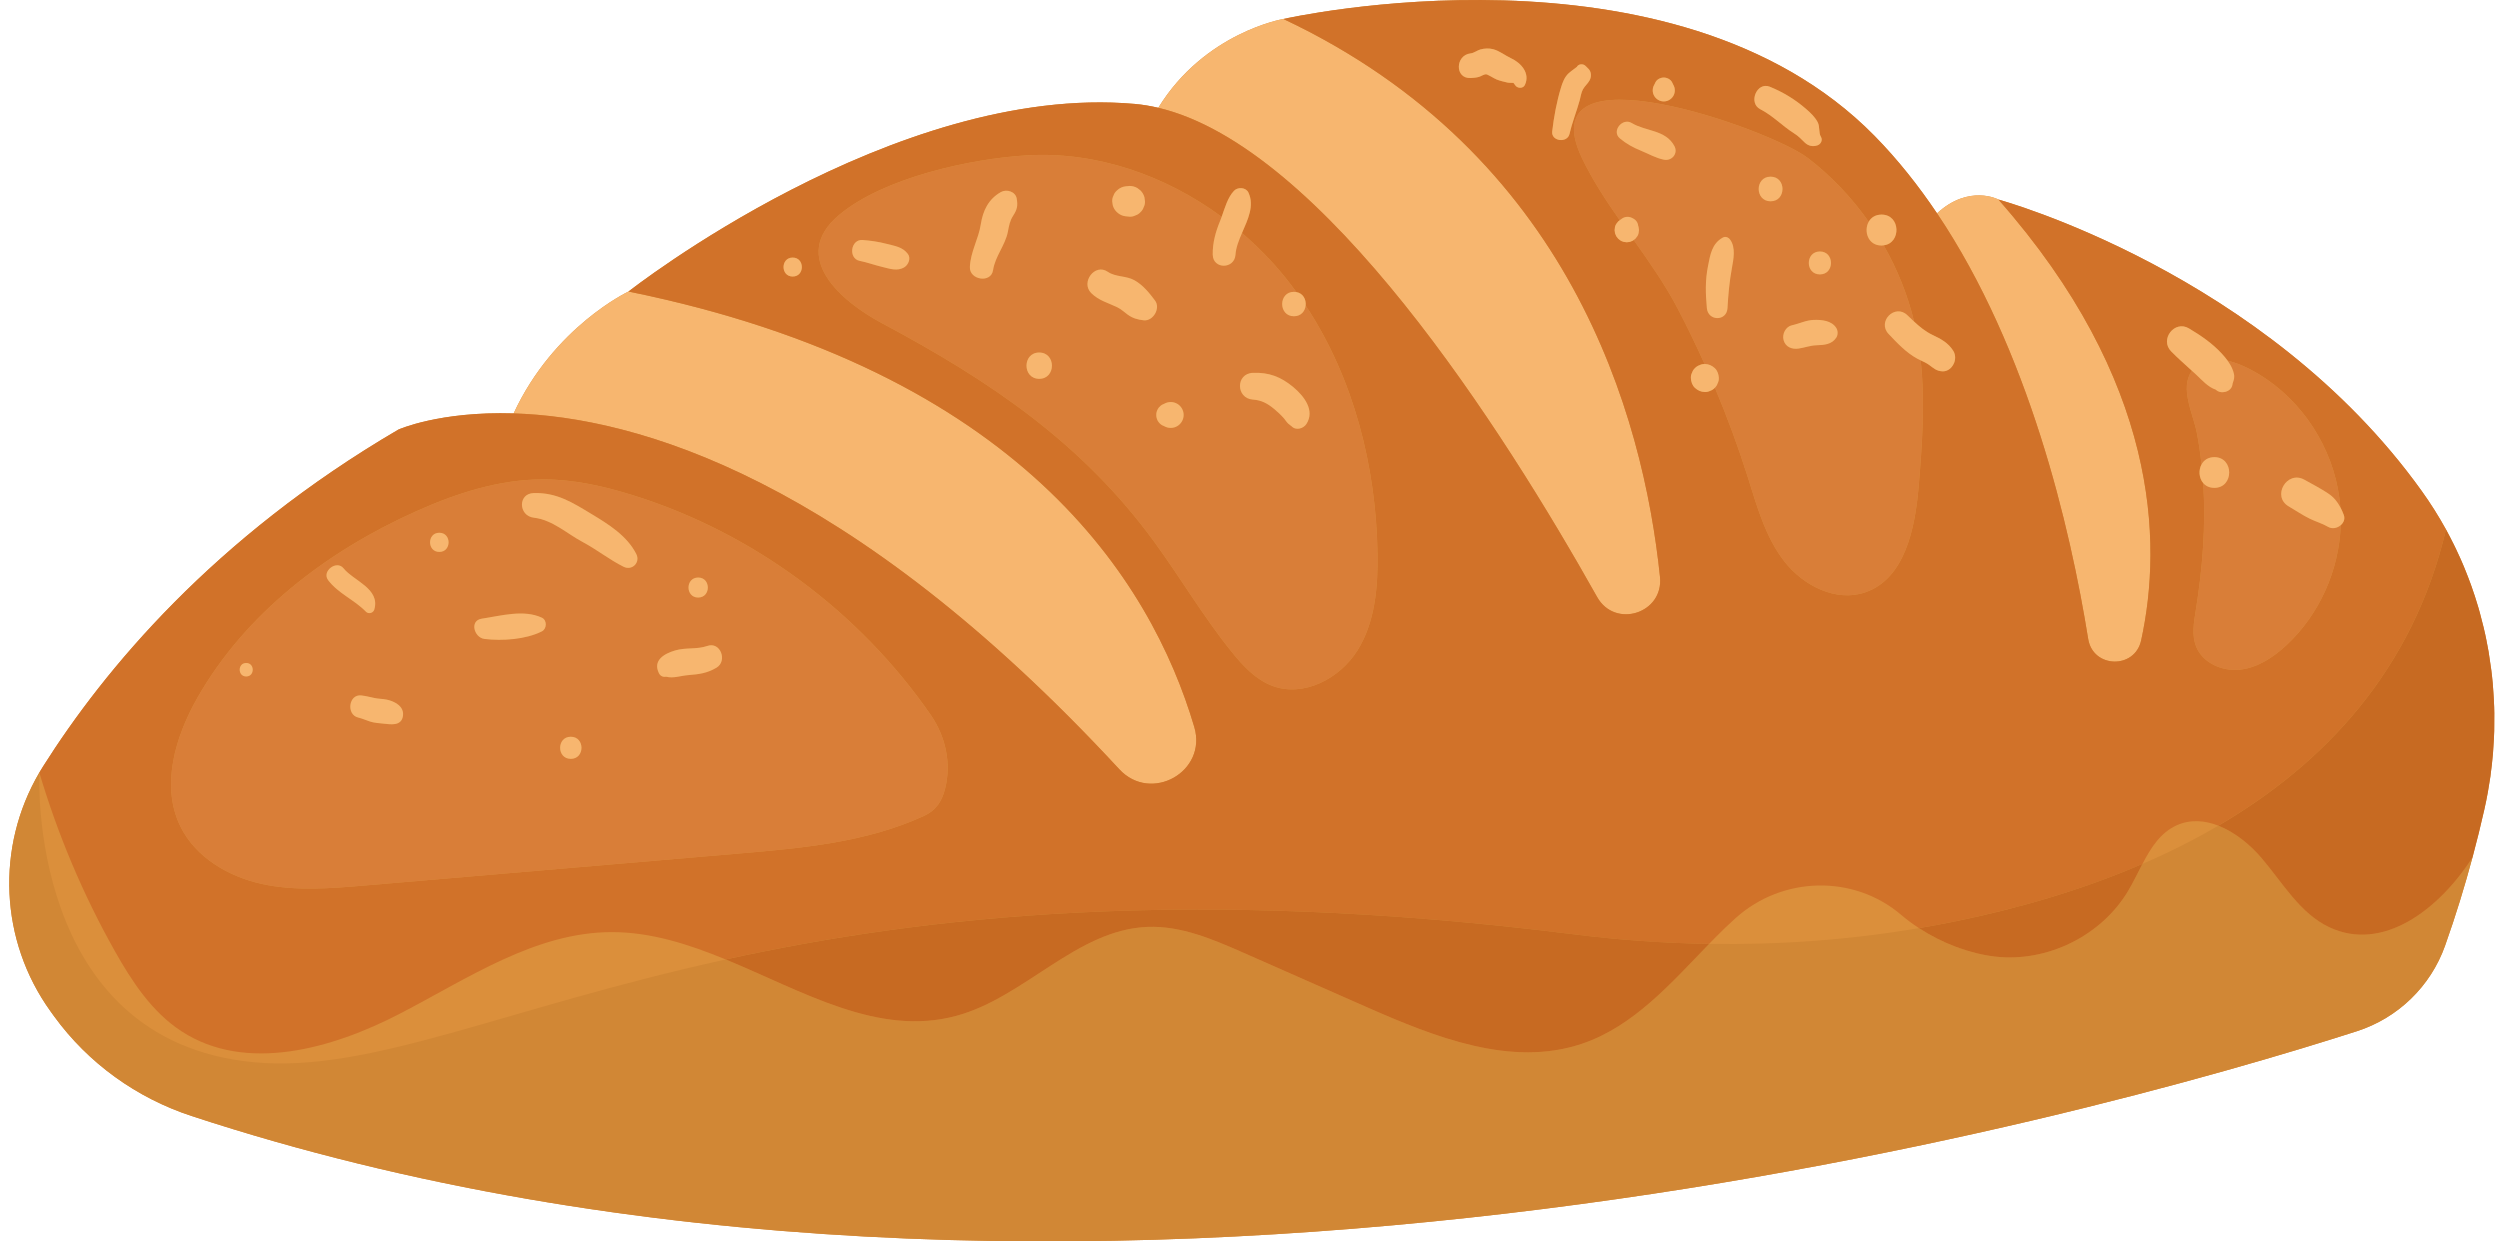 <svg width="145" height="72" viewBox="0 0 145 72" fill="none" xmlns="http://www.w3.org/2000/svg">
<g clip-path="url(#clip0_203_152760)">
<path d="M144.662 41.02C144.66 40.95 144.655 40.879 144.653 40.809C144.65 40.732 144.647 40.656 144.643 40.58C144.629 40.305 144.612 40.031 144.587 39.757C144.582 39.706 144.58 39.655 144.575 39.604C144.575 39.598 144.574 39.592 144.574 39.585C144.563 39.467 144.55 39.348 144.537 39.228C144.525 39.108 144.511 38.991 144.496 38.871C144.492 38.839 144.486 38.807 144.482 38.775C144.454 38.561 144.421 38.348 144.388 38.135C144.371 38.026 144.357 37.916 144.339 37.806L144.337 37.791C144.33 37.751 144.32 37.71 144.314 37.669C144.298 37.58 144.28 37.49 144.263 37.401C144.244 37.301 144.226 37.203 144.206 37.103C144.183 36.986 144.159 36.869 144.133 36.754L144.13 36.743C144.121 36.703 144.112 36.663 144.102 36.622C144.092 36.577 144.081 36.532 144.071 36.488C144.065 36.459 144.059 36.431 144.052 36.402C144.014 36.237 143.968 36.075 143.926 35.911C143.893 35.785 143.863 35.657 143.828 35.532C143.824 35.516 143.819 35.499 143.814 35.483C143.79 35.395 143.766 35.307 143.74 35.22C143.677 35.001 143.609 34.788 143.539 34.572C143.538 34.568 143.536 34.564 143.535 34.56C143.528 34.539 143.52 34.519 143.513 34.498C143.458 34.33 143.4 34.161 143.341 33.993C143.325 33.947 143.309 33.9 143.291 33.856C143.267 33.789 143.241 33.721 143.215 33.654C143.203 33.62 143.19 33.585 143.177 33.551C143.166 33.52 143.154 33.491 143.142 33.461C143.125 33.415 143.107 33.368 143.088 33.322C143.047 33.21 143.003 33.101 142.956 32.991C142.922 32.903 142.886 32.817 142.849 32.731C142.835 32.698 142.821 32.666 142.806 32.633C142.792 32.6 142.778 32.568 142.764 32.536C142.734 32.466 142.704 32.396 142.672 32.327C142.597 32.158 142.518 31.989 142.438 31.824C142.424 31.795 142.408 31.764 142.394 31.734C142.367 31.679 142.34 31.623 142.313 31.568C142.306 31.554 142.299 31.54 142.292 31.526C142.227 31.395 142.159 31.262 142.091 31.132C142.024 31.005 141.956 30.877 141.888 30.749L141.867 30.71C141.443 29.942 140.974 29.195 140.455 28.473C131.384 15.812 115.999 11.599 115.908 11.574L115.906 11.572C115.906 11.572 114.204 10.668 112.349 12.374C111.264 10.76 110.061 9.242 108.72 7.877C97.035 -4.014 74.507 1.085 74.436 1.101H74.433C74.433 1.101 69.867 1.88 67.182 6.251C66.722 6.143 66.264 6.067 65.81 6.027C51.857 4.796 36.47 16.895 36.453 16.909H36.452C36.452 16.909 32.125 18.941 29.791 23.978C25.481 23.846 23.106 24.916 23.106 24.916C12.377 31.194 6.027 38.867 2.503 44.446C2.427 44.566 2.355 44.686 2.282 44.808C-0.255 49.129 -0.016 54.56 2.927 58.652C2.998 58.751 3.068 58.85 3.139 58.946C5.118 61.668 7.916 63.679 11.112 64.729C62.192 81.503 121.589 64.664 136.699 59.811C139.08 59.045 140.973 57.211 141.812 54.854C142.44 53.09 142.966 51.361 143.403 49.731C143.662 48.772 143.888 47.847 144.086 46.97C144.163 46.632 144.232 46.293 144.293 45.954C144.306 45.879 144.316 45.804 144.33 45.729C144.371 45.491 144.412 45.254 144.445 45.016C144.449 44.99 144.451 44.963 144.454 44.937C144.506 44.55 144.551 44.16 144.584 43.772C144.586 43.751 144.59 43.73 144.591 43.709C144.614 43.422 144.632 43.136 144.645 42.85C144.647 42.798 144.649 42.746 144.651 42.694C144.655 42.595 144.661 42.497 144.663 42.399V42.396C144.667 42.287 144.663 42.177 144.666 42.068C144.668 41.891 144.67 41.714 144.668 41.536C144.668 41.485 144.67 41.434 144.669 41.383C144.666 41.263 144.663 41.143 144.661 41.021L144.662 41.02Z" fill="#DB8F3B"/>
<path d="M64.92 44.615C66.754 46.599 70.034 44.761 69.27 42.169C66.769 33.698 59.176 21.529 36.453 16.909H36.452C36.452 16.909 32.125 18.94 29.792 23.977C36.895 24.195 49.255 27.68 64.919 44.615H64.92Z" fill="#F7B66F"/>
<path d="M92.635 34.625C93.674 36.475 96.498 35.573 96.281 33.464C95.305 24.035 91.038 8.927 74.436 1.1C74.436 1.1 74.437 1.1 74.438 1.1H74.435C74.435 1.1 69.869 1.879 67.184 6.251C76.72 8.498 87.188 24.922 92.635 34.625H92.635Z" fill="#F7B66F"/>
<path d="M124.187 37.142C125.442 31.391 125.174 22.076 115.907 11.571H115.909L115.907 11.569C115.907 11.569 114.205 10.666 112.35 12.371C117.678 20.299 120.077 30.604 121.116 37.057C121.389 38.76 123.82 38.825 124.187 37.14V37.142Z" fill="#F7B66F"/>
<path d="M135.111 53.783C133.397 52.981 132.402 51.207 131.173 49.767C130.506 48.983 129.615 48.259 128.665 47.886C127.243 48.722 125.768 49.457 124.263 50.106C123.987 50.63 123.729 51.174 123.435 51.669C121.88 54.281 118.717 55.839 115.699 55.48C114.248 55.308 112.662 54.719 111.303 53.831C107.278 54.513 103.202 54.808 99.128 54.745C96.925 57.019 94.76 59.514 91.778 60.531C87.662 61.934 83.211 60.151 79.231 58.397C76.866 57.353 74.498 56.31 72.133 55.266C70.357 54.485 68.502 53.685 66.562 53.761C62.449 53.917 59.451 57.835 55.478 58.916C50.928 60.156 46.581 57.497 42.088 55.65C29.27 58.465 21.495 62.237 14.749 61.612C1.516 60.381 2.283 44.807 2.283 44.807C-0.254 49.129 -0.015 54.559 2.928 58.651C2.999 58.75 3.069 58.849 3.14 58.946C5.119 61.667 7.917 63.678 11.113 64.728C62.193 81.503 121.59 64.663 136.7 59.81C139.081 59.044 140.974 57.211 141.813 54.853C142.441 53.09 142.967 51.36 143.404 49.73C141.459 52.757 138.208 55.231 135.111 53.783Z" fill="#D18735"/>
<path d="M10.531 59.816C14.256 62.243 19.249 60.84 23.196 58.792C27.144 56.747 31.061 54.056 35.505 54.062C37.759 54.065 39.939 54.762 42.088 55.648C53.515 53.137 68.953 51.384 91.244 54.185C93.864 54.516 96.495 54.703 99.128 54.745L99.511 54.354C99.886 53.974 100.277 53.596 100.683 53.234C103.391 50.814 107.515 50.71 110.276 53.068C110.596 53.341 110.94 53.597 111.302 53.831C112.021 53.711 112.735 53.576 113.448 53.43C116.967 52.706 120.691 51.648 124.263 50.107C124.752 49.169 125.307 48.294 126.244 47.869C127.031 47.512 127.87 47.577 128.664 47.887C134.816 44.288 139.947 38.867 141.865 30.715L141.867 30.709C141.443 29.941 140.973 29.193 140.455 28.471C131.384 15.811 115.998 11.598 115.908 11.573H115.906C125.174 22.077 125.442 31.392 124.186 37.143C123.819 38.828 121.388 38.763 121.115 37.06C120.076 30.606 117.678 20.303 112.349 12.374C111.264 10.76 110.061 9.242 108.719 7.877C97.034 -4.014 74.507 1.085 74.436 1.101H74.434C91.036 8.928 95.302 24.035 96.279 33.465C96.495 35.574 93.671 36.476 92.632 34.626C87.185 24.922 76.717 8.499 67.181 6.251C66.721 6.143 66.264 6.067 65.809 6.027C51.856 4.796 36.469 16.895 36.452 16.909C59.176 21.53 66.768 33.699 69.269 42.17C70.032 44.761 66.752 46.6 64.919 44.615C49.255 27.68 36.895 24.195 29.791 23.978C25.481 23.846 23.106 24.916 23.106 24.916C12.377 31.194 6.027 38.867 2.503 44.446C2.427 44.566 2.354 44.686 2.281 44.808C3.347 48.397 4.81 51.87 6.644 55.133C7.646 56.92 8.814 58.699 10.53 59.816L10.531 59.816ZM126.954 19.046C127.634 19.449 128.31 19.911 128.851 20.497C128.974 20.631 129.094 20.771 129.202 20.92C130.064 21.119 130.941 21.635 131.501 22.022C133.918 23.695 135.519 26.492 135.741 29.423C135.814 29.561 135.881 29.705 135.939 29.863C136.027 30.102 135.93 30.32 135.761 30.463C135.671 33.08 134.519 35.654 132.595 37.436C131.84 38.135 130.931 38.733 129.907 38.84C128.884 38.948 127.747 38.447 127.372 37.489C127.117 36.839 127.24 36.11 127.352 35.42C127.745 32.986 127.946 30.487 127.785 28.017C127.537 27.727 127.505 27.27 127.688 26.936C127.619 26.315 127.534 25.696 127.412 25.082C127.194 23.985 126.41 22.501 127.132 21.507C126.725 21.135 126.313 20.773 125.925 20.379C125.248 19.692 126.121 18.552 126.953 19.047L126.954 19.046ZM102.646 5.029C103.419 5.345 104.104 5.759 104.737 6.306C104.999 6.531 105.266 6.78 105.428 7.091C105.56 7.346 105.474 7.709 105.611 7.929C105.733 8.123 105.611 8.366 105.407 8.431C105.131 8.52 104.881 8.464 104.671 8.262C104.443 8.044 104.331 7.907 104.052 7.731C103.364 7.297 102.829 6.71 102.097 6.334C101.382 5.968 101.899 4.723 102.647 5.029H102.646ZM95.945 4.918C95.968 4.87 95.991 4.823 96.014 4.775C96.099 4.601 96.313 4.497 96.498 4.497C96.683 4.497 96.898 4.601 96.982 4.775C97.005 4.823 97.028 4.87 97.051 4.918C97.109 5.018 97.138 5.126 97.138 5.241C97.138 5.357 97.109 5.465 97.051 5.565C96.937 5.76 96.724 5.883 96.498 5.883C96.272 5.883 96.059 5.76 95.945 5.565C95.886 5.465 95.858 5.358 95.858 5.241C95.858 5.126 95.887 5.018 95.945 4.918ZM90.028 7.624C90.127 6.778 90.29 5.9 90.537 5.083C90.629 4.776 90.744 4.471 90.984 4.247C91.085 4.152 91.222 4.059 91.332 3.975C91.37 3.946 91.408 3.917 91.445 3.889C91.449 3.887 91.45 3.887 91.454 3.885C91.548 3.699 91.823 3.68 91.961 3.821C92.01 3.875 92.062 3.926 92.117 3.975C92.303 4.147 92.315 4.435 92.204 4.648C92.099 4.847 91.922 4.985 91.814 5.177C91.706 5.369 91.681 5.607 91.623 5.817C91.442 6.471 91.185 7.097 91.036 7.76C90.91 8.319 89.961 8.199 90.029 7.624H90.028ZM85.298 3.097C85.487 3.077 85.675 2.923 85.857 2.871C86.094 2.804 86.36 2.792 86.601 2.854C86.974 2.951 87.293 3.217 87.639 3.378C88.23 3.653 88.762 4.255 88.442 4.931C88.335 5.158 87.987 5.134 87.873 4.931C87.837 4.869 87.782 4.824 87.779 4.807C87.665 4.801 87.531 4.812 87.422 4.787C87.212 4.738 87.004 4.691 86.804 4.61C86.625 4.539 86.283 4.306 86.182 4.308C86.069 4.31 85.891 4.428 85.782 4.459C85.623 4.504 85.462 4.518 85.298 4.526C84.364 4.575 84.404 3.193 85.298 3.098V3.097ZM94.754 13.922C94.74 13.933 94.726 13.945 94.712 13.955C94.655 13.979 94.599 14.003 94.542 14.027C94.48 14.035 94.417 14.043 94.354 14.052C94.291 14.043 94.228 14.035 94.166 14.027C94.074 14.004 93.993 13.962 93.925 13.9C93.872 13.868 93.83 13.826 93.798 13.773C93.755 13.728 93.725 13.677 93.708 13.616C93.676 13.561 93.659 13.502 93.659 13.438C93.643 13.375 93.643 13.312 93.659 13.25C93.663 13.155 93.692 13.068 93.743 12.987C93.78 12.939 93.817 12.891 93.854 12.844C93.884 12.82 93.915 12.796 93.945 12.773C93.127 11.6 92.351 10.416 91.759 9.176C88.561 2.48 102.654 7.477 104.855 9.164C106.214 10.205 107.403 11.46 108.387 12.861C108.523 12.621 108.77 12.447 109.13 12.447C110.242 12.447 110.28 14.101 109.256 14.229C110.046 15.614 110.647 17.107 111.021 18.656C111.341 18.954 111.673 19.229 112.079 19.422C112.57 19.657 112.993 19.874 113.291 20.35C113.438 20.585 113.432 20.91 113.291 21.145L113.259 21.199C113.14 21.399 112.907 21.549 112.668 21.538C112.303 21.521 112.151 21.352 111.882 21.16C111.734 21.055 111.566 20.979 111.4 20.9C111.662 23.321 111.488 25.786 111.283 28.221C111.08 30.644 110.484 33.563 108.184 34.355C106.493 34.936 104.589 33.972 103.491 32.559C102.394 31.148 101.908 29.371 101.37 27.666C100.816 25.911 100.179 24.184 99.466 22.488C99.462 22.491 99.461 22.495 99.457 22.497C99.384 22.577 99.297 22.632 99.196 22.665C99.1 22.716 98.996 22.739 98.883 22.735C98.663 22.735 98.469 22.643 98.309 22.497C98.15 22.351 98.081 22.133 98.072 21.923C98.068 21.812 98.091 21.707 98.142 21.61C98.174 21.51 98.231 21.422 98.31 21.349C98.384 21.27 98.471 21.214 98.571 21.181C98.663 21.133 98.762 21.112 98.867 21.113C98.378 20.025 97.86 18.951 97.307 17.894C96.589 16.522 95.676 15.219 94.757 13.922H94.754ZM45.976 16.038C45.268 16.038 45.269 14.939 45.976 14.939C46.683 14.939 46.683 16.038 45.976 16.038ZM66.935 31.409C62.736 25.658 57.342 22.043 51.163 18.75C48.78 17.481 45.775 14.897 48.665 12.47C51.241 10.306 56.283 9.205 59.552 9.011C63.589 8.772 67.586 10.168 70.858 12.574C71.045 12.051 71.203 11.452 71.578 11.062C71.797 10.832 72.267 10.859 72.411 11.169C72.767 11.934 72.376 12.727 72.036 13.513C72.948 14.297 73.793 15.158 74.544 16.09C74.767 16.368 74.984 16.651 75.192 16.939C75.586 17.011 75.763 17.376 75.728 17.716C78.512 21.927 79.822 27.06 79.897 32.128C79.926 34.06 79.757 36.086 78.733 37.723C77.707 39.361 75.6 40.46 73.793 39.778C72.832 39.415 72.1 38.627 71.454 37.828C69.808 35.793 68.478 33.523 66.935 31.409V31.409ZM11.446 40.479C14.231 35.58 18.944 31.989 24.084 29.678C26.421 28.628 28.916 27.807 31.478 27.804C33.266 27.801 35.034 28.198 36.741 28.733C43.687 30.907 49.849 35.481 53.984 41.467C54.849 42.719 55.192 44.281 54.813 45.755C54.642 46.423 54.34 46.977 53.573 47.329C50.25 48.857 46.52 49.19 42.876 49.501C35.639 50.12 28.401 50.739 21.165 51.357C19.175 51.527 17.149 51.695 15.198 51.27C13.247 50.844 11.346 49.727 10.465 47.935C9.314 45.591 10.157 42.749 11.446 40.479Z" fill="#D17229"/>
<path d="M42.088 55.648C46.581 57.495 50.929 60.155 55.479 58.915C59.451 57.834 62.449 53.916 66.562 53.76C68.502 53.684 70.357 54.483 72.134 55.265C74.498 56.309 76.866 57.352 79.232 58.396C83.212 60.149 87.663 61.933 91.778 60.529C94.761 59.514 96.925 57.018 99.129 54.744C96.496 54.702 93.864 54.515 91.245 54.184C68.953 51.384 53.516 53.137 42.089 55.648L42.088 55.648Z" fill="#C76A22"/>
<path d="M111.302 53.83C112.661 54.719 114.248 55.307 115.698 55.479C118.717 55.838 121.879 54.282 123.434 51.669C123.728 51.174 123.986 50.629 124.262 50.105C120.691 51.648 116.966 52.705 113.448 53.429C112.734 53.575 112.02 53.71 111.302 53.83V53.83Z" fill="#C76A22"/>
<path d="M144.671 41.382C144.668 41.263 144.665 41.142 144.663 41.02C144.661 40.95 144.656 40.879 144.653 40.809C144.651 40.732 144.647 40.656 144.643 40.58C144.63 40.305 144.612 40.031 144.588 39.757C144.583 39.706 144.58 39.655 144.576 39.604C144.576 39.598 144.575 39.592 144.574 39.585C144.564 39.467 144.551 39.348 144.538 39.228C144.525 39.108 144.512 38.991 144.496 38.871C144.492 38.839 144.486 38.807 144.482 38.775C144.455 38.561 144.422 38.348 144.388 38.135C144.371 38.026 144.358 37.916 144.34 37.806L144.337 37.791C144.33 37.751 144.321 37.71 144.314 37.669C144.298 37.58 144.281 37.49 144.263 37.401C144.245 37.301 144.227 37.203 144.207 37.103C144.183 36.986 144.16 36.869 144.134 36.754L144.131 36.743C144.122 36.703 144.112 36.663 144.103 36.622C144.093 36.577 144.082 36.532 144.072 36.488C144.065 36.459 144.059 36.431 144.053 36.403C144.014 36.237 143.969 36.075 143.926 35.911C143.893 35.785 143.864 35.657 143.829 35.532C143.824 35.516 143.82 35.499 143.815 35.483C143.791 35.395 143.766 35.307 143.74 35.22C143.678 35.001 143.61 34.788 143.54 34.572C143.538 34.568 143.537 34.564 143.536 34.56C143.529 34.539 143.521 34.519 143.514 34.498C143.458 34.33 143.401 34.161 143.342 33.993C143.326 33.947 143.31 33.9 143.292 33.856C143.268 33.789 143.241 33.721 143.216 33.654C143.203 33.62 143.19 33.585 143.178 33.551C143.166 33.52 143.154 33.491 143.143 33.461C143.125 33.415 143.108 33.368 143.089 33.322C143.047 33.21 143.004 33.101 142.957 32.991C142.923 32.903 142.886 32.817 142.85 32.731C142.836 32.698 142.821 32.666 142.807 32.633C142.793 32.6 142.779 32.568 142.765 32.536C142.735 32.466 142.704 32.396 142.673 32.327C142.598 32.158 142.519 31.989 142.439 31.824C142.424 31.795 142.409 31.764 142.395 31.734C142.368 31.679 142.341 31.623 142.314 31.568C142.306 31.554 142.3 31.54 142.293 31.526C142.228 31.395 142.16 31.262 142.092 31.132C142.024 31.005 141.956 30.877 141.889 30.749L141.868 30.71L141.866 30.716C139.948 38.868 134.817 44.289 128.665 47.889C129.616 48.261 130.507 48.985 131.173 49.769C132.403 51.209 133.398 52.983 135.112 53.785C138.209 55.233 141.46 52.759 143.405 49.732C143.663 48.773 143.889 47.849 144.087 46.971C144.165 46.634 144.233 46.295 144.294 45.955C144.308 45.88 144.318 45.805 144.331 45.73C144.372 45.492 144.413 45.255 144.447 45.018C144.45 44.992 144.452 44.965 144.455 44.938C144.508 44.551 144.552 44.162 144.586 43.774C144.588 43.753 144.591 43.731 144.592 43.71C144.616 43.423 144.633 43.137 144.647 42.851C144.649 42.799 144.651 42.747 144.653 42.695C144.657 42.597 144.663 42.499 144.665 42.4V42.397C144.668 42.288 144.665 42.178 144.667 42.069C144.669 41.892 144.672 41.715 144.67 41.538C144.67 41.486 144.671 41.435 144.67 41.384L144.671 41.382Z" fill="#C76A22"/>
<path d="M73.792 39.779C75.599 40.462 77.706 39.363 78.731 37.725C79.756 36.087 79.924 34.062 79.896 32.13C79.821 27.062 78.51 21.929 75.727 17.718C75.693 18.043 75.469 18.343 75.049 18.343C74.137 18.343 74.138 16.926 75.049 16.926C75.1 16.926 75.146 16.932 75.191 16.94C74.982 16.652 74.766 16.37 74.543 16.092C73.791 15.159 72.947 14.298 72.035 13.514C71.852 13.938 71.684 14.36 71.658 14.774C71.603 15.616 70.355 15.63 70.339 14.774C70.326 14.083 70.506 13.448 70.767 12.813C70.798 12.737 70.828 12.657 70.857 12.575C67.586 10.169 63.588 8.772 59.551 9.012C56.284 9.206 51.242 10.307 48.665 12.47C45.774 14.897 48.779 17.481 51.162 18.751C57.341 22.044 62.736 25.659 66.934 31.41C68.477 33.524 69.807 35.795 71.454 37.83C72.099 38.629 72.831 39.416 73.793 39.779L73.792 39.779ZM72.667 21.625C73.602 21.59 74.287 21.854 75.002 22.445C75.654 22.985 76.274 23.816 75.773 24.59C75.597 24.863 75.153 24.988 74.906 24.718C74.903 24.716 74.902 24.716 74.898 24.714C74.835 24.669 74.773 24.62 74.714 24.57C74.62 24.479 74.555 24.365 74.469 24.267C74.302 24.075 74.106 23.889 73.909 23.726C73.518 23.401 73.174 23.212 72.667 23.175C71.676 23.104 71.662 21.663 72.667 21.625V21.625ZM64.583 11.345C64.618 11.238 64.677 11.146 64.761 11.068C64.882 10.954 64.998 10.878 65.159 10.832C65.246 10.808 65.337 10.804 65.427 10.795L65.517 10.786C65.678 10.786 65.828 10.827 65.967 10.907C66.027 10.954 66.087 11.001 66.148 11.047C66.258 11.158 66.335 11.289 66.377 11.44C66.387 11.52 66.398 11.598 66.409 11.677C66.413 11.8 66.388 11.914 66.332 12.02C66.297 12.13 66.235 12.226 66.148 12.307C66.067 12.394 65.972 12.456 65.861 12.492C65.754 12.547 65.64 12.573 65.517 12.568L65.427 12.559C65.337 12.55 65.246 12.546 65.159 12.522C64.998 12.476 64.881 12.4 64.761 12.286C64.654 12.178 64.581 12.052 64.54 11.906C64.529 11.83 64.519 11.753 64.509 11.677C64.505 11.558 64.529 11.448 64.583 11.345ZM56.887 13.011C57.009 12.219 57.326 11.552 58.054 11.14C58.376 10.957 58.896 11.105 58.969 11.511C59.045 11.937 58.993 12.153 58.762 12.514C58.562 12.828 58.528 13.079 58.458 13.436C58.302 14.236 57.719 14.86 57.597 15.672C57.482 16.445 56.226 16.243 56.255 15.49C56.289 14.603 56.755 13.871 56.888 13.011H56.887ZM50.027 13.92C50.498 13.956 50.972 14.024 51.429 14.145C51.909 14.272 52.342 14.317 52.657 14.73C52.845 14.977 52.689 15.352 52.455 15.498C52.041 15.757 51.587 15.581 51.145 15.475C50.714 15.373 50.299 15.219 49.863 15.131C49.182 14.993 49.339 13.868 50.027 13.92V13.92ZM60.274 21.973C59.291 21.973 59.292 20.447 60.274 20.447C61.257 20.447 61.257 21.973 60.274 21.973ZM66.338 18.58C65.984 18.543 65.698 18.46 65.408 18.252C65.204 18.106 65.038 17.939 64.811 17.828C64.266 17.561 63.743 17.445 63.292 17.001C62.666 16.382 63.5 15.252 64.247 15.764C64.716 16.086 65.316 15.98 65.809 16.263C66.302 16.546 66.66 16.99 66.994 17.437C67.325 17.88 66.883 18.638 66.338 18.581L66.338 18.58ZM68.28 24.718C68.162 24.786 68.036 24.82 67.901 24.821C67.766 24.821 67.639 24.786 67.522 24.718C67.486 24.702 67.449 24.686 67.412 24.67C67.41 24.669 67.408 24.668 67.405 24.667C67.405 24.667 67.405 24.667 67.404 24.667C67.3 24.605 67.218 24.522 67.157 24.419C67.126 24.372 67.108 24.322 67.094 24.27C67.092 24.265 67.09 24.26 67.088 24.254C67.069 24.187 67.063 24.119 67.065 24.052C67.065 23.997 67.07 23.942 67.088 23.887C67.1 23.833 67.122 23.785 67.15 23.739C67.152 23.733 67.155 23.728 67.157 23.722C67.186 23.668 67.225 23.625 67.268 23.585C67.308 23.542 67.351 23.503 67.405 23.474C67.411 23.472 67.417 23.469 67.424 23.466C67.455 23.448 67.488 23.435 67.523 23.422C67.64 23.355 67.766 23.32 67.901 23.32C68.037 23.32 68.163 23.355 68.281 23.422C68.509 23.556 68.653 23.806 68.653 24.071C68.653 24.336 68.51 24.586 68.281 24.72L68.28 24.718Z" fill="#D97E38"/>
<path d="M98.865 21.114C98.871 21.114 98.876 21.112 98.881 21.112C99.102 21.112 99.296 21.204 99.455 21.35C99.615 21.496 99.684 21.715 99.693 21.924C99.697 22.035 99.674 22.14 99.623 22.237C99.592 22.334 99.537 22.417 99.463 22.489C100.176 24.185 100.814 25.912 101.368 27.666C101.906 29.372 102.393 31.148 103.489 32.56C104.587 33.973 106.491 34.937 108.182 34.355C110.482 33.564 111.078 30.645 111.281 28.222C111.487 25.787 111.66 23.322 111.398 20.901C111.332 20.87 111.266 20.84 111.203 20.805C110.55 20.446 110.044 19.904 109.537 19.37C108.855 18.65 109.91 17.594 110.625 18.282C110.756 18.409 110.887 18.534 111.019 18.657C110.645 17.108 110.044 15.615 109.253 14.23C109.212 14.235 109.172 14.243 109.127 14.243C108.331 14.243 108.084 13.393 108.384 12.862C107.401 11.462 106.212 10.206 104.853 9.165C102.651 7.478 88.558 2.481 91.756 9.178C92.348 10.418 93.124 11.601 93.942 12.774C93.96 12.761 93.977 12.748 93.994 12.734C94.032 12.708 94.07 12.682 94.107 12.656C94.197 12.604 94.294 12.578 94.397 12.578C94.501 12.578 94.598 12.604 94.687 12.656L94.768 12.7C94.879 12.772 94.953 12.868 94.993 12.993C95.003 13.023 95.008 13.055 95.01 13.088C95.03 13.14 95.044 13.194 95.047 13.251C95.064 13.313 95.064 13.377 95.047 13.439C95.043 13.534 95.015 13.621 94.963 13.702C94.926 13.75 94.889 13.798 94.852 13.845C94.819 13.871 94.785 13.897 94.752 13.923C95.671 15.22 96.585 16.523 97.302 17.895C97.855 18.952 98.374 20.026 98.863 21.114H98.865ZM106.506 19.579C106.244 19.984 105.795 20.01 105.349 20.025C104.982 20.038 104.671 20.166 104.311 20.217C103.934 20.271 103.558 20.131 103.447 19.727C103.351 19.376 103.567 18.943 103.938 18.863C104.379 18.768 104.749 18.568 105.213 18.554C105.68 18.54 106.241 18.597 106.505 19.024C106.604 19.185 106.608 19.419 106.505 19.579L106.506 19.579ZM105.554 14.586C106.412 14.586 106.411 15.916 105.554 15.916C104.698 15.916 104.698 14.586 105.554 14.586ZM102.694 10.247C103.615 10.247 103.613 11.676 102.694 11.676C101.775 11.676 101.775 10.247 102.694 10.247ZM94.64 7.135C95.463 7.632 96.603 7.517 97.115 8.472C97.346 8.902 96.967 9.354 96.507 9.262C96.034 9.169 95.623 8.925 95.179 8.743C94.718 8.553 94.336 8.349 93.951 8.026C93.448 7.604 94.101 6.81 94.64 7.135ZM99.913 13.786C100.076 13.694 100.244 13.76 100.347 13.9C100.684 14.355 100.543 15.037 100.448 15.56C100.306 16.341 100.241 17.08 100.195 17.873C100.15 18.65 99.066 18.634 98.998 17.873C98.921 17.008 98.896 16.276 99.066 15.422C99.194 14.774 99.289 14.138 99.913 13.786Z" fill="#D97E38"/>
<path d="M129.555 22.042C129.516 22.18 129.5 22.225 129.494 22.228C129.49 22.253 129.486 22.282 129.48 22.32C129.41 22.738 128.801 22.889 128.515 22.601C128.07 22.453 127.73 22.063 127.387 21.74C127.303 21.661 127.217 21.585 127.132 21.508C126.41 22.501 127.194 23.985 127.412 25.083C127.535 25.697 127.619 26.316 127.688 26.937C127.822 26.693 128.069 26.514 128.432 26.514C129.581 26.514 129.58 28.297 128.432 28.297C128.144 28.297 127.929 28.185 127.786 28.017C127.947 30.488 127.746 32.988 127.352 35.421C127.24 36.11 127.118 36.84 127.372 37.49C127.747 38.448 128.883 38.949 129.907 38.841C130.93 38.733 131.84 38.135 132.595 37.436C134.519 35.655 135.671 33.08 135.761 30.464C135.564 30.632 135.268 30.698 135.033 30.559C134.71 30.369 134.315 30.255 133.968 30.086C133.545 29.879 133.154 29.608 132.746 29.372C131.745 28.792 132.642 27.262 133.653 27.822C134.115 28.079 134.597 28.331 135.038 28.623C135.362 28.838 135.576 29.108 135.742 29.423C135.52 26.493 133.919 23.696 131.502 22.023C130.941 21.635 130.065 21.12 129.203 20.92C129.308 21.066 129.401 21.22 129.469 21.386C129.562 21.607 129.623 21.8 129.556 22.043L129.555 22.042Z" fill="#D97E38"/>
<path d="M15.197 51.27C17.148 51.696 19.174 51.527 21.163 51.358C28.4 50.739 35.638 50.12 42.875 49.502C46.519 49.19 50.248 48.857 53.572 47.33C54.34 46.977 54.641 46.424 54.812 45.756C55.191 44.282 54.847 42.719 53.983 41.467C49.848 35.483 43.686 30.908 36.739 28.733C35.032 28.199 33.264 27.802 31.477 27.805C28.915 27.808 26.42 28.629 24.083 29.679C18.943 31.989 14.23 35.581 11.445 40.48C10.155 42.75 9.313 45.592 10.463 47.935C11.344 49.728 13.246 50.845 15.197 51.27ZM33.107 44.013C32.28 44.013 32.282 42.73 33.107 42.73C33.932 42.73 33.931 44.013 33.107 44.013ZM41.557 38.724C41.018 39.046 40.548 39.105 39.933 39.154C39.472 39.191 39.05 39.358 38.644 39.25C38.48 39.278 38.31 39.227 38.223 39.056C37.845 38.311 38.507 37.916 39.156 37.725C39.782 37.541 40.416 37.678 41.025 37.463C41.784 37.195 42.206 38.337 41.557 38.724H41.557ZM40.494 33.497C41.241 33.497 41.24 34.657 40.494 34.657C39.747 34.657 39.747 33.497 40.494 33.497ZM30.962 28.597C32.305 28.562 33.205 29.149 34.313 29.816C35.29 30.404 36.379 31.083 36.907 32.138C37.152 32.628 36.66 33.115 36.172 32.873C35.354 32.468 34.615 31.873 33.798 31.438C32.871 30.945 32.045 30.152 30.962 30.026C30.069 29.922 30.021 28.622 30.962 28.597H30.962ZM27.942 35.883C29.043 35.718 30.38 35.333 31.431 35.827C31.737 35.971 31.724 36.47 31.431 36.618C30.492 37.093 29.134 37.182 28.102 37.059C27.497 36.987 27.218 35.993 27.943 35.884L27.942 35.883ZM25.48 30.901C26.197 30.901 26.195 32.012 25.48 32.012C24.765 32.012 24.765 30.901 25.48 30.901ZM23.368 41.534C23.273 42.122 22.667 42.015 22.241 41.972C21.98 41.944 21.721 41.93 21.468 41.851C21.234 41.779 21.018 41.674 20.778 41.618C20.069 41.454 20.217 40.252 20.952 40.335C21.217 40.366 21.461 40.427 21.719 40.484C21.953 40.535 22.194 40.53 22.43 40.579C22.893 40.676 23.458 40.975 23.368 41.535V41.534ZM19.923 32.961C20.512 33.694 22.057 34.136 21.711 35.347C21.651 35.556 21.377 35.637 21.222 35.477C20.558 34.791 19.616 34.423 19.032 33.649C18.644 33.133 19.525 32.464 19.924 32.961H19.923ZM14.279 38.453C14.783 38.453 14.782 39.234 14.279 39.234C13.776 39.234 13.776 38.453 14.279 38.453Z" fill="#D97E38"/>
<path d="M30.962 30.026C32.045 30.152 32.871 30.945 33.798 31.438C34.615 31.873 35.354 32.468 36.171 32.873C36.659 33.115 37.152 32.628 36.907 32.138C36.379 31.083 35.29 30.404 34.313 29.816C33.205 29.149 32.305 28.562 30.961 28.597C30.02 28.621 30.068 29.921 30.961 30.026H30.962Z" fill="#F7B66F"/>
<path d="M28.102 37.059C29.134 37.182 30.492 37.093 31.431 36.618C31.724 36.47 31.737 35.971 31.431 35.827C30.38 35.333 29.044 35.718 27.942 35.883C27.217 35.992 27.496 36.986 28.102 37.058L28.102 37.059Z" fill="#F7B66F"/>
<path d="M39.157 37.726C38.507 37.917 37.845 38.312 38.224 39.056C38.311 39.228 38.481 39.279 38.644 39.25C39.051 39.358 39.473 39.192 39.934 39.155C40.549 39.106 41.018 39.047 41.558 38.725C42.207 38.337 41.786 37.196 41.026 37.464C40.417 37.679 39.783 37.541 39.157 37.726H39.157Z" fill="#F7B66F"/>
<path d="M21.222 35.477C21.378 35.637 21.653 35.556 21.712 35.347C22.058 34.136 20.513 33.694 19.924 32.961C19.525 32.463 18.644 33.133 19.032 33.649C19.616 34.422 20.558 34.791 21.222 35.477H21.222Z" fill="#F7B66F"/>
<path d="M25.481 32.011C26.196 32.011 26.197 30.9 25.481 30.9C24.764 30.9 24.764 32.011 25.481 32.011Z" fill="#F7B66F"/>
<path d="M20.953 40.335C20.219 40.251 20.07 41.454 20.779 41.618C21.019 41.674 21.235 41.779 21.469 41.851C21.721 41.93 21.981 41.945 22.242 41.971C22.668 42.016 23.275 42.122 23.37 41.534C23.46 40.974 22.895 40.674 22.431 40.578C22.195 40.529 21.955 40.535 21.721 40.484C21.462 40.427 21.218 40.366 20.953 40.335V40.335Z" fill="#F7B66F"/>
<path d="M33.107 42.731C32.282 42.731 32.28 44.013 33.107 44.013C33.933 44.013 33.933 42.731 33.107 42.731Z" fill="#F7B66F"/>
<path d="M40.494 34.657C41.241 34.657 41.241 33.497 40.494 33.497C39.747 33.497 39.747 34.657 40.494 34.657Z" fill="#F7B66F"/>
<path d="M14.28 39.235C14.783 39.235 14.784 38.453 14.28 38.453C13.777 38.453 13.777 39.235 14.28 39.235Z" fill="#F7B66F"/>
<path d="M57.597 15.671C57.718 14.86 58.302 14.235 58.458 13.435C58.527 13.079 58.561 12.827 58.762 12.512C58.993 12.151 59.044 11.936 58.968 11.51C58.895 11.104 58.376 10.956 58.053 11.138C57.326 11.55 57.009 12.218 56.886 13.009C56.754 13.869 56.288 14.601 56.253 15.489C56.224 16.242 57.481 16.443 57.596 15.671H57.597Z" fill="#F7B66F"/>
<path d="M66.994 17.435C66.66 16.988 66.303 16.544 65.809 16.261C65.316 15.979 64.716 16.084 64.247 15.762C63.5 15.25 62.666 16.38 63.292 16.999C63.742 17.443 64.266 17.559 64.811 17.826C65.038 17.937 65.204 18.104 65.408 18.25C65.698 18.458 65.985 18.54 66.338 18.578C66.883 18.636 67.325 17.878 66.993 17.434L66.994 17.435Z" fill="#F7B66F"/>
<path d="M64.761 12.285C64.882 12.4 64.998 12.476 65.159 12.521C65.246 12.545 65.337 12.549 65.427 12.558L65.517 12.568C65.64 12.572 65.754 12.547 65.861 12.491C65.971 12.455 66.067 12.394 66.147 12.306C66.235 12.226 66.296 12.13 66.332 12.02C66.388 11.914 66.413 11.799 66.409 11.677C66.398 11.597 66.387 11.519 66.377 11.44C66.335 11.289 66.258 11.158 66.147 11.046C66.088 11 66.027 10.954 65.967 10.907C65.828 10.826 65.678 10.786 65.517 10.785L65.427 10.794C65.337 10.803 65.246 10.807 65.159 10.831C64.998 10.877 64.881 10.953 64.761 11.068C64.677 11.146 64.618 11.238 64.583 11.344C64.529 11.447 64.505 11.557 64.509 11.676C64.519 11.752 64.529 11.828 64.54 11.905C64.581 12.051 64.654 12.178 64.761 12.285Z" fill="#F7B66F"/>
<path d="M60.274 20.446C59.292 20.446 59.291 21.972 60.274 21.972C61.258 21.972 61.258 20.446 60.274 20.446Z" fill="#F7B66F"/>
<path d="M49.864 15.13C50.299 15.218 50.714 15.372 51.145 15.475C51.587 15.58 52.041 15.756 52.456 15.498C52.69 15.352 52.846 14.977 52.657 14.729C52.342 14.317 51.909 14.27 51.429 14.144C50.973 14.023 50.498 13.955 50.027 13.92C49.339 13.868 49.182 14.993 49.864 15.131V15.13Z" fill="#F7B66F"/>
<path d="M68.28 23.42C68.162 23.352 68.036 23.318 67.901 23.318C67.766 23.318 67.639 23.352 67.522 23.42C67.488 23.431 67.454 23.445 67.423 23.464C67.417 23.466 67.411 23.469 67.404 23.472C67.351 23.5 67.307 23.539 67.268 23.582C67.225 23.622 67.186 23.666 67.157 23.719C67.154 23.725 67.152 23.731 67.149 23.737C67.123 23.782 67.1 23.831 67.087 23.884C67.07 23.94 67.064 23.995 67.065 24.05C67.063 24.117 67.069 24.185 67.087 24.252C67.089 24.257 67.092 24.262 67.094 24.268C67.107 24.32 67.127 24.369 67.156 24.416C67.218 24.52 67.3 24.603 67.404 24.664C67.404 24.664 67.404 24.664 67.404 24.664C67.407 24.665 67.409 24.666 67.412 24.667C67.449 24.683 67.485 24.7 67.521 24.716C67.639 24.784 67.765 24.818 67.9 24.818C68.036 24.818 68.162 24.784 68.279 24.716C68.508 24.582 68.651 24.332 68.651 24.067C68.651 23.803 68.508 23.552 68.279 23.419L68.28 23.42Z" fill="#F7B66F"/>
<path d="M75.05 18.342C75.47 18.342 75.694 18.041 75.728 17.718C75.762 17.377 75.585 17.012 75.192 16.94C75.147 16.932 75.1 16.926 75.05 16.926C74.139 16.926 74.138 18.343 75.05 18.343V18.342Z" fill="#F7B66F"/>
<path d="M72.667 23.175C73.175 23.212 73.518 23.402 73.91 23.726C74.106 23.889 74.302 24.074 74.47 24.266C74.556 24.365 74.62 24.479 74.715 24.57C74.774 24.621 74.835 24.669 74.899 24.714C74.902 24.716 74.903 24.716 74.907 24.718C75.153 24.988 75.597 24.864 75.773 24.59C76.274 23.815 75.654 22.984 75.002 22.445C74.287 21.854 73.602 21.589 72.667 21.625C71.663 21.664 71.677 23.104 72.667 23.176V23.175Z" fill="#F7B66F"/>
<path d="M70.339 14.774C70.355 15.63 71.603 15.616 71.658 14.774C71.685 14.36 71.852 13.938 72.035 13.514C72.374 12.727 72.766 11.934 72.41 11.171C72.266 10.86 71.796 10.834 71.576 11.063C71.203 11.454 71.045 12.052 70.857 12.576C70.828 12.657 70.798 12.737 70.766 12.814C70.506 13.448 70.326 14.084 70.338 14.775L70.339 14.774Z" fill="#F7B66F"/>
<path d="M45.976 14.94C45.269 14.94 45.268 16.039 45.976 16.039C46.684 16.039 46.684 14.94 45.976 14.94Z" fill="#F7B66F"/>
<path d="M91.035 7.761C91.184 7.098 91.442 6.471 91.622 5.818C91.68 5.608 91.705 5.37 91.813 5.178C91.921 4.985 92.099 4.848 92.203 4.649C92.314 4.436 92.302 4.148 92.116 3.976C92.062 3.927 92.009 3.875 91.96 3.821C91.822 3.681 91.547 3.7 91.453 3.885C91.449 3.887 91.448 3.887 91.444 3.889C91.406 3.918 91.368 3.947 91.331 3.976C91.221 4.06 91.084 4.153 90.983 4.248C90.743 4.471 90.629 4.777 90.536 5.084C90.289 5.9 90.125 6.779 90.027 7.625C89.96 8.2 90.909 8.32 91.034 7.761H91.035Z" fill="#F7B66F"/>
<path d="M95.18 8.743C95.624 8.925 96.035 9.168 96.508 9.262C96.967 9.353 97.347 8.902 97.116 8.472C96.603 7.517 95.463 7.632 94.64 7.135C94.102 6.81 93.449 7.604 93.952 8.026C94.337 8.349 94.718 8.553 95.18 8.743Z" fill="#F7B66F"/>
<path d="M96.499 5.883C96.725 5.883 96.938 5.76 97.052 5.565C97.11 5.465 97.139 5.358 97.139 5.242C97.139 5.126 97.11 5.018 97.052 4.918C97.029 4.87 97.006 4.823 96.983 4.775C96.898 4.601 96.684 4.497 96.499 4.497C96.314 4.497 96.099 4.601 96.015 4.775C95.992 4.823 95.969 4.87 95.946 4.918C95.887 5.018 95.858 5.126 95.858 5.242C95.858 5.357 95.888 5.465 95.946 5.565C96.06 5.76 96.273 5.883 96.499 5.883Z" fill="#F7B66F"/>
<path d="M94.966 13.702C95.017 13.62 95.046 13.532 95.049 13.438C95.066 13.376 95.066 13.313 95.049 13.25C95.047 13.193 95.033 13.14 95.013 13.087C95.011 13.054 95.005 13.022 94.996 12.993C94.956 12.867 94.881 12.772 94.77 12.699L94.69 12.656C94.6 12.603 94.503 12.578 94.4 12.577C94.296 12.577 94.199 12.603 94.11 12.656C94.073 12.682 94.034 12.707 93.997 12.733C93.979 12.747 93.962 12.76 93.944 12.774C93.914 12.797 93.884 12.821 93.854 12.844C93.817 12.892 93.78 12.94 93.743 12.987C93.691 13.069 93.663 13.156 93.659 13.25C93.642 13.313 93.642 13.376 93.659 13.438C93.659 13.502 93.675 13.562 93.707 13.617C93.724 13.677 93.754 13.729 93.798 13.773C93.83 13.826 93.872 13.869 93.925 13.9C93.993 13.963 94.073 14.005 94.165 14.027C94.228 14.036 94.291 14.044 94.353 14.053C94.416 14.044 94.479 14.036 94.542 14.027C94.598 14.003 94.655 13.979 94.711 13.956C94.725 13.945 94.739 13.934 94.753 13.923C94.787 13.897 94.821 13.871 94.854 13.845C94.891 13.798 94.928 13.75 94.965 13.702L94.966 13.702Z" fill="#F7B66F"/>
<path d="M85.298 4.526C85.462 4.517 85.623 4.504 85.782 4.459C85.891 4.428 86.069 4.31 86.182 4.307C86.283 4.304 86.625 4.537 86.804 4.61C87.004 4.69 87.212 4.737 87.421 4.786C87.53 4.812 87.665 4.8 87.779 4.806C87.782 4.823 87.837 4.868 87.873 4.931C87.987 5.133 88.335 5.157 88.442 4.931C88.762 4.255 88.23 3.652 87.639 3.378C87.293 3.217 86.974 2.95 86.601 2.853C86.361 2.791 86.094 2.803 85.857 2.87C85.675 2.922 85.487 3.076 85.298 3.096C84.404 3.191 84.364 4.573 85.298 4.525V4.526Z" fill="#F7B66F"/>
<path d="M98.998 17.872C99.066 18.634 100.149 18.65 100.194 17.872C100.24 17.079 100.306 16.34 100.448 15.559C100.543 15.036 100.684 14.354 100.347 13.899C100.243 13.759 100.076 13.693 99.912 13.785C99.289 14.137 99.193 14.774 99.066 15.421C98.896 16.275 98.921 17.007 98.998 17.872Z" fill="#F7B66F"/>
<path d="M102.695 11.675C103.614 11.675 103.616 10.247 102.695 10.247C101.773 10.247 101.774 11.675 102.695 11.675Z" fill="#F7B66F"/>
<path d="M105.213 18.554C104.75 18.568 104.38 18.768 103.938 18.864C103.567 18.944 103.351 19.377 103.448 19.727C103.559 20.131 103.935 20.271 104.311 20.218C104.671 20.167 104.983 20.039 105.349 20.026C105.794 20.011 106.243 19.985 106.506 19.58C106.609 19.42 106.605 19.186 106.506 19.026C106.241 18.598 105.68 18.541 105.214 18.555L105.213 18.554Z" fill="#F7B66F"/>
<path d="M105.554 15.916C106.411 15.916 106.412 14.586 105.554 14.586C104.696 14.586 104.697 15.916 105.554 15.916Z" fill="#F7B66F"/>
<path d="M109.539 19.369C110.045 19.904 110.551 20.446 111.204 20.805C111.267 20.839 111.334 20.869 111.4 20.9C111.566 20.979 111.734 21.055 111.881 21.16C112.15 21.352 112.303 21.521 112.667 21.538C112.907 21.549 113.139 21.399 113.259 21.199L113.291 21.145C113.431 20.91 113.438 20.585 113.291 20.35C112.992 19.874 112.569 19.656 112.078 19.422C111.672 19.228 111.341 18.954 111.021 18.656C110.889 18.534 110.759 18.409 110.627 18.282C109.913 17.593 108.858 18.65 109.539 19.369H109.539Z" fill="#F7B66F"/>
<path d="M109.129 14.242C109.174 14.242 109.213 14.235 109.255 14.229C110.279 14.101 110.241 12.447 109.129 12.447C108.769 12.447 108.522 12.621 108.386 12.861C108.086 13.391 108.333 14.241 109.129 14.241V14.242Z" fill="#F7B66F"/>
<path d="M99.694 21.924C99.684 21.714 99.615 21.496 99.456 21.35C99.297 21.204 99.102 21.112 98.882 21.112C98.876 21.112 98.871 21.114 98.865 21.114C98.76 21.112 98.661 21.134 98.569 21.182C98.469 21.215 98.382 21.271 98.308 21.35C98.229 21.424 98.173 21.51 98.14 21.611C98.089 21.708 98.066 21.813 98.07 21.924C98.079 22.134 98.148 22.352 98.308 22.498C98.467 22.644 98.661 22.736 98.882 22.736C98.994 22.74 99.098 22.717 99.194 22.666C99.295 22.633 99.382 22.577 99.456 22.498C99.459 22.495 99.46 22.491 99.464 22.489C99.537 22.417 99.592 22.334 99.623 22.237C99.674 22.14 99.697 22.035 99.693 21.924H99.694Z" fill="#F7B66F"/>
<path d="M102.096 6.335C102.829 6.711 103.365 7.297 104.052 7.732C104.331 7.908 104.442 8.045 104.67 8.263C104.881 8.465 105.13 8.521 105.407 8.432C105.61 8.367 105.733 8.124 105.611 7.93C105.474 7.71 105.561 7.346 105.428 7.092C105.266 6.78 104.999 6.532 104.737 6.306C104.104 5.76 103.419 5.346 102.646 5.03C101.897 4.725 101.381 5.969 102.095 6.335H102.096Z" fill="#F7B66F"/>
<path d="M125.926 20.379C126.314 20.773 126.726 21.135 127.133 21.507C127.218 21.585 127.304 21.661 127.388 21.739C127.731 22.062 128.071 22.452 128.516 22.601C128.802 22.888 129.411 22.738 129.48 22.319C129.486 22.282 129.491 22.252 129.495 22.227C129.501 22.224 129.517 22.18 129.556 22.041C129.623 21.799 129.562 21.606 129.469 21.384C129.4 21.219 129.307 21.065 129.202 20.919C129.095 20.771 128.975 20.63 128.851 20.497C128.311 19.911 127.634 19.449 126.955 19.045C126.123 18.551 125.25 19.691 125.926 20.378V20.379Z" fill="#F7B66F"/>
<path d="M135.037 28.622C134.596 28.33 134.114 28.078 133.652 27.822C132.641 27.262 131.744 28.791 132.746 29.371C133.153 29.607 133.544 29.879 133.967 30.085C134.315 30.255 134.709 30.368 135.032 30.559C135.267 30.697 135.563 30.631 135.76 30.463C135.929 30.32 136.026 30.102 135.938 29.863C135.88 29.705 135.814 29.561 135.741 29.423C135.574 29.107 135.361 28.837 135.036 28.622H135.037Z" fill="#F7B66F"/>
<path d="M128.433 28.296C129.58 28.296 129.581 26.514 128.433 26.514C128.07 26.514 127.822 26.692 127.689 26.936C127.506 27.27 127.538 27.727 127.786 28.017C127.93 28.185 128.145 28.296 128.433 28.296Z" fill="#F7B66F"/>
</g>
<defs>
<clipPath id="clip0_203_152760">
<rect width="144.134" height="72" fill="white" transform="translate(0.536)"/>
</clipPath>
</defs>
</svg>
